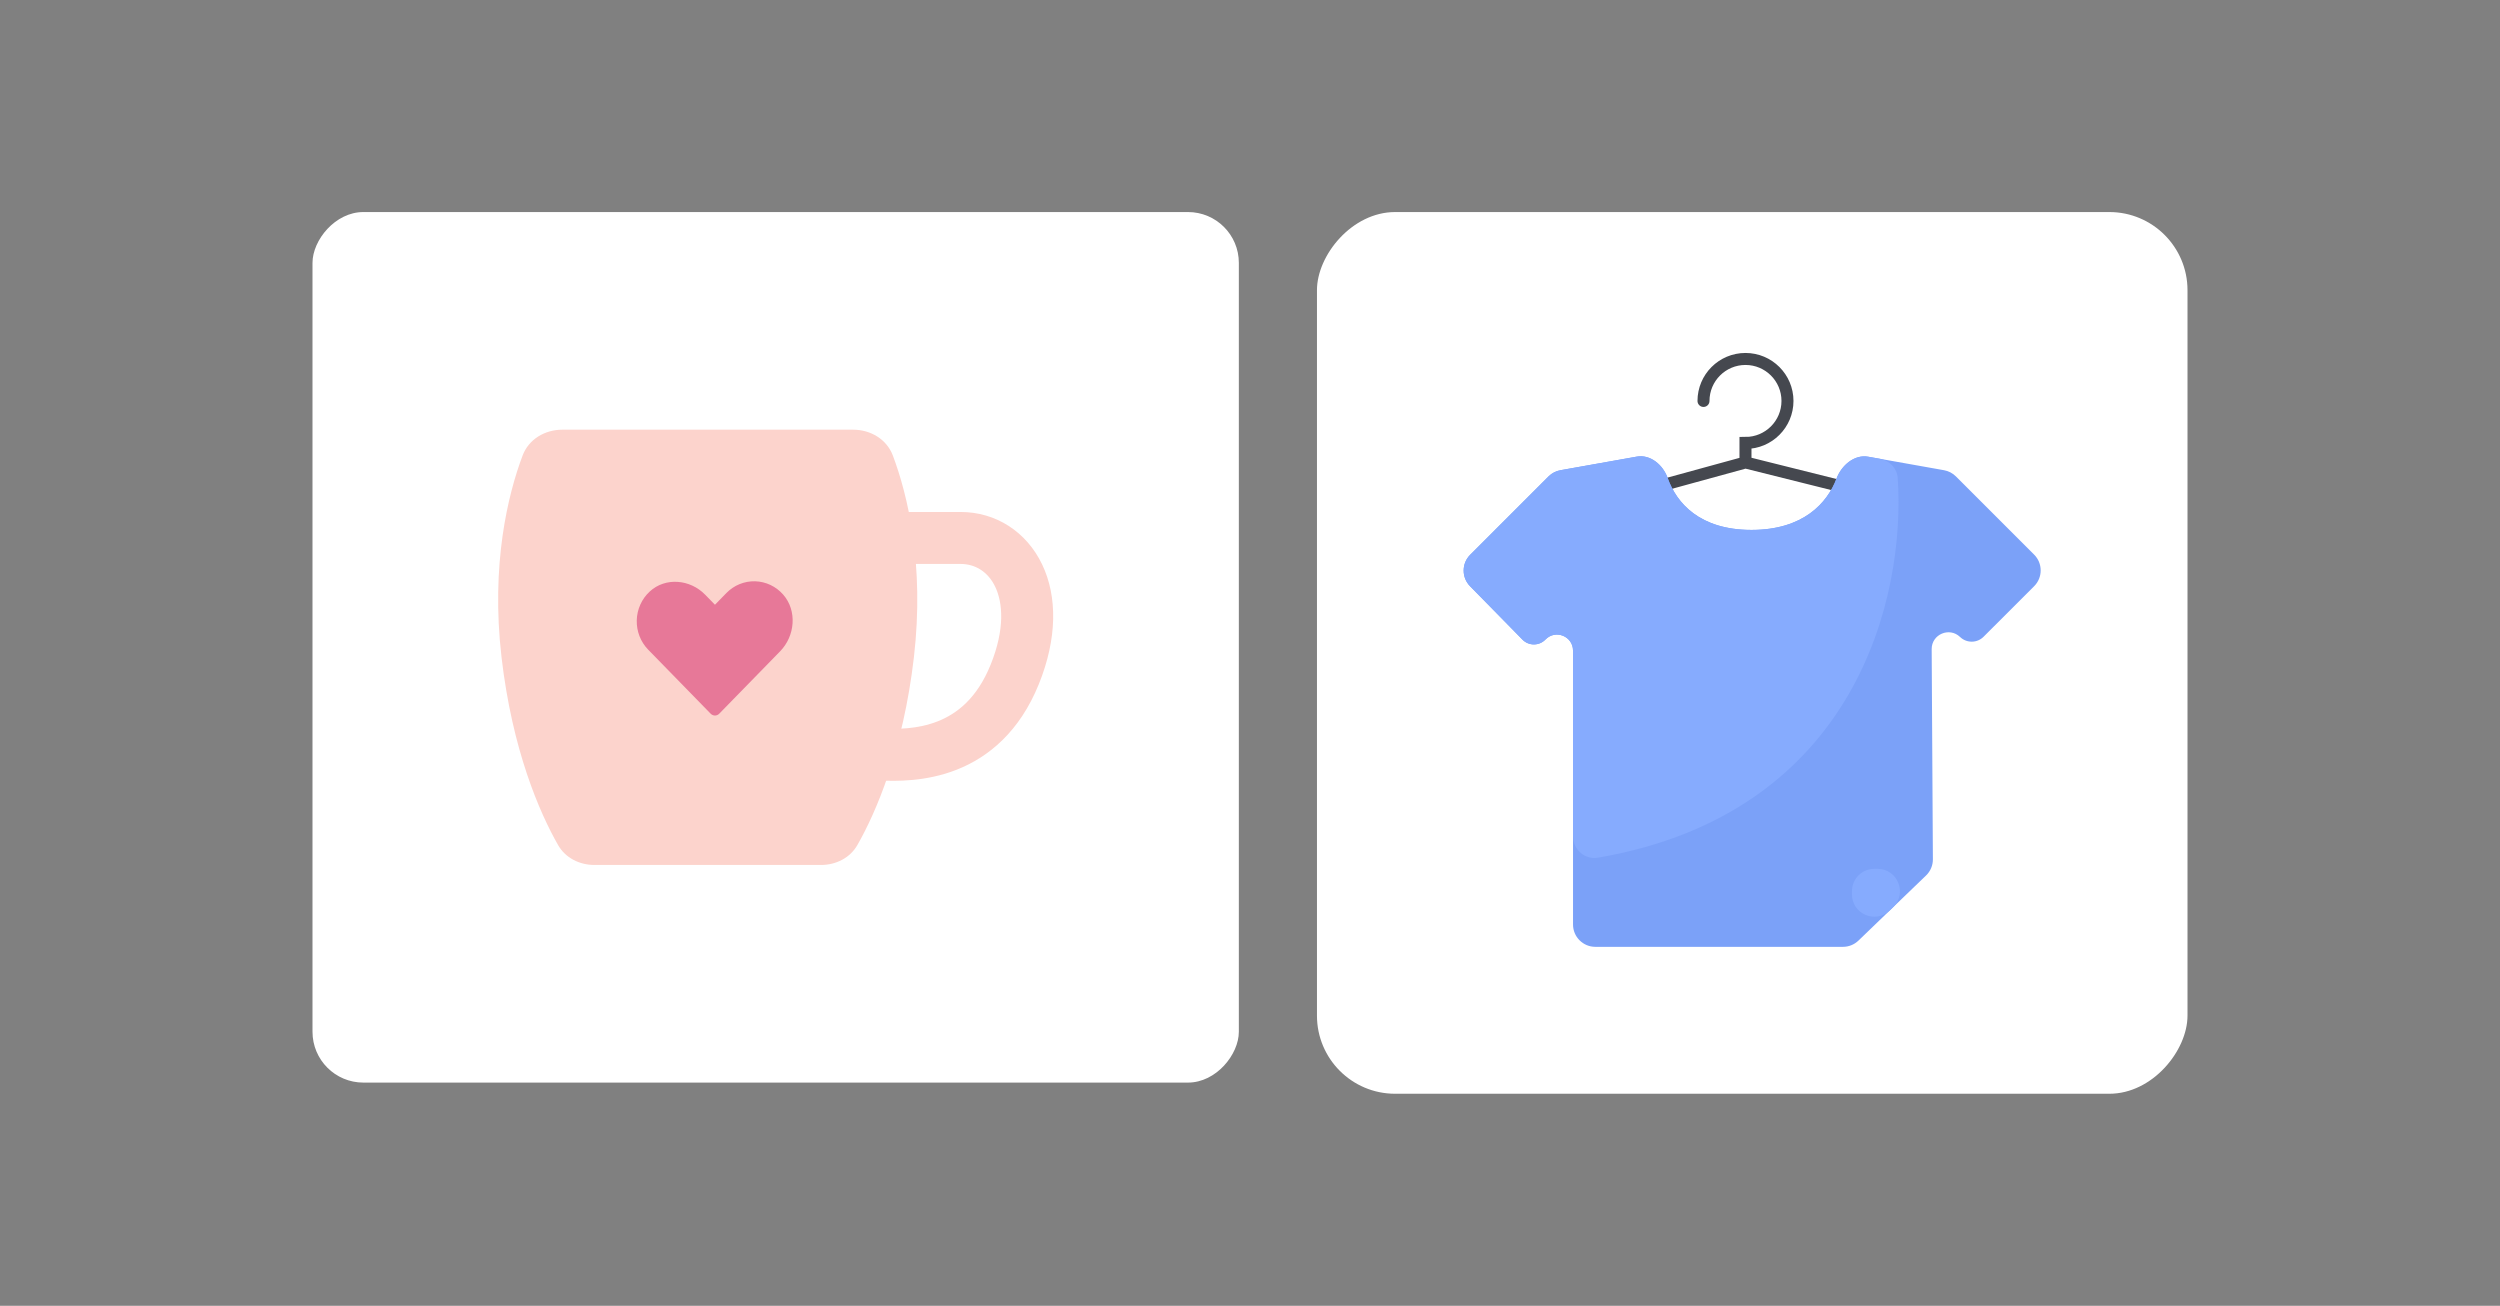 <svg width="224" height="117" viewBox="0 0 224 117" fill="none" xmlns="http://www.w3.org/2000/svg">
<rect x="0" y="0" width="224" height="117" fill="#808080" stroke="none"/>
<mask id="mask0" mask-type="alpha" maskUnits="userSpaceOnUse" x="0" y="0" width="224" height="117">
<path d="M0.5 111.429C0.5 114.506 2.994 117 6.071 117H217.929C221.006 117 223.5 114.506 223.5 111.429V5.571C223.5 2.494 221.006 0 217.929 0H6.071C2.994 0 0.5 2.494 0.5 5.571V111.429Z" fill="#FFDCD6"/>
</mask>
<g mask="url(#mask0)">
<rect width="78" height="79" rx="7" transform="matrix(1 0 0 -1 118 98)" fill="white"/>
<path d="M148.064 43.719L156.395 41.435M156.395 41.435L165.533 43.719M156.395 41.435V39.688C158.473 39.688 160.158 38.003 160.158 35.925C160.158 33.848 158.473 32.163 156.395 32.163C154.318 32.163 152.633 33.848 152.633 35.925" stroke="#45484F" stroke-width="1.075" stroke-linecap="round"/>
<path d="M139.815 42.131L146.654 40.913C147.88 40.694 149.009 41.66 149.425 42.833C150.215 45.058 152.281 47.481 156.933 47.481C161.556 47.481 163.717 45.088 164.554 42.874C164.999 41.695 166.151 40.7 167.392 40.921L174.185 42.131C174.588 42.203 174.959 42.396 175.249 42.685L182.259 49.695C183.04 50.476 183.04 51.743 182.259 52.524L177.728 57.054C177.149 57.633 176.213 57.642 175.623 57.074C174.666 56.152 173.07 56.836 173.078 58.165L173.187 76.992C173.19 77.539 172.969 78.064 172.574 78.444L166.517 84.277C166.144 84.636 165.647 84.837 165.129 84.837H142.943C141.838 84.837 140.943 83.941 140.943 82.837V58.298C140.943 57.006 139.369 56.371 138.473 57.302C137.912 57.884 136.981 57.889 136.415 57.312L131.715 52.524C130.947 51.74 130.953 50.484 131.728 49.708L138.751 42.685C139.041 42.396 139.412 42.203 139.815 42.131Z" fill="#7BA1F8"/>
<path d="M139.815 42.131L146.654 40.913C147.88 40.694 149.009 41.66 149.425 42.833C150.215 45.058 152.281 47.481 156.933 47.481C161.556 47.481 163.717 45.088 164.554 42.874C164.999 41.695 166.151 40.7 167.392 40.921L168.442 41.108C169.308 41.262 169.977 41.957 170.036 42.835C170.757 53.529 166.3 72.868 143.183 76.848C141.999 77.052 140.943 76.118 140.943 74.916V58.298C140.943 57.006 139.369 56.371 138.473 57.302C137.912 57.884 136.981 57.889 136.415 57.312L131.715 52.524C130.947 51.74 130.953 50.484 131.728 49.708L138.751 42.685C139.041 42.396 139.412 42.203 139.815 42.131Z" fill="#86ABFE"/>
<path d="M169.619 81.29L169.323 81.575C168.053 82.798 165.936 81.898 165.936 80.134V79.849C165.936 78.745 166.831 77.849 167.936 77.849H168.232C170.032 77.849 170.915 80.041 169.619 81.29Z" fill="#86ABFE"/>
<rect width="83" height="78" rx="4.553" transform="matrix(1 0 0 -1 28 97)" fill="white"/>
<path d="M62.873 38.5H63.95H76.444C78.003 38.5 79.449 39.357 79.999 40.815C81.312 44.302 82.851 50.574 81.888 58.873C80.918 67.241 78.464 72.837 76.82 75.718C76.16 76.875 74.894 77.501 73.562 77.501H63.455H63.368H53.261C51.93 77.501 50.664 76.875 50.004 75.718C48.36 72.837 45.905 67.241 44.935 58.873C43.973 50.574 45.512 44.302 46.825 40.815C47.374 39.357 48.821 38.5 50.38 38.5H62.873Z" fill="#FCD3CC"/>
<path fill-rule="evenodd" clip-rule="evenodd" d="M78.697 48.201C78.697 46.916 79.739 45.873 81.025 45.873H86.07C89.233 45.873 91.981 47.652 93.376 50.575C94.753 53.458 94.729 57.218 93.08 61.298C91.36 65.552 88.583 67.838 85.72 68.966C82.958 70.054 80.273 69.998 78.785 69.931C77.501 69.872 76.507 68.784 76.565 67.499C76.623 66.214 77.712 65.22 78.997 65.279C80.355 65.34 82.21 65.343 84.014 64.633C85.717 63.962 87.533 62.595 88.762 59.553C90.062 56.337 89.844 53.985 89.174 52.581C88.522 51.215 87.37 50.53 86.07 50.53H81.025C79.739 50.53 78.697 49.487 78.697 48.201Z" fill="#FCD3CC"/>
<path d="M64.441 63.95L69.901 58.355C71.242 56.98 71.44 54.719 70.171 53.274C69.853 52.911 69.466 52.618 69.034 52.413C68.602 52.209 68.133 52.096 67.658 52.083C67.182 52.07 66.708 52.157 66.266 52.337C65.824 52.518 65.422 52.789 65.086 53.134L64.06 54.185L63.174 53.277C61.832 51.903 59.625 51.7 58.215 53.001C57.861 53.327 57.575 53.723 57.376 54.166C57.176 54.608 57.066 55.088 57.053 55.576C57.041 56.064 57.125 56.549 57.301 57.002C57.477 57.455 57.742 57.867 58.078 58.211L63.678 63.95C63.78 64.054 63.917 64.112 64.06 64.112C64.203 64.112 64.34 64.054 64.441 63.95Z" fill="#E77898"/>
</g>
</svg>
